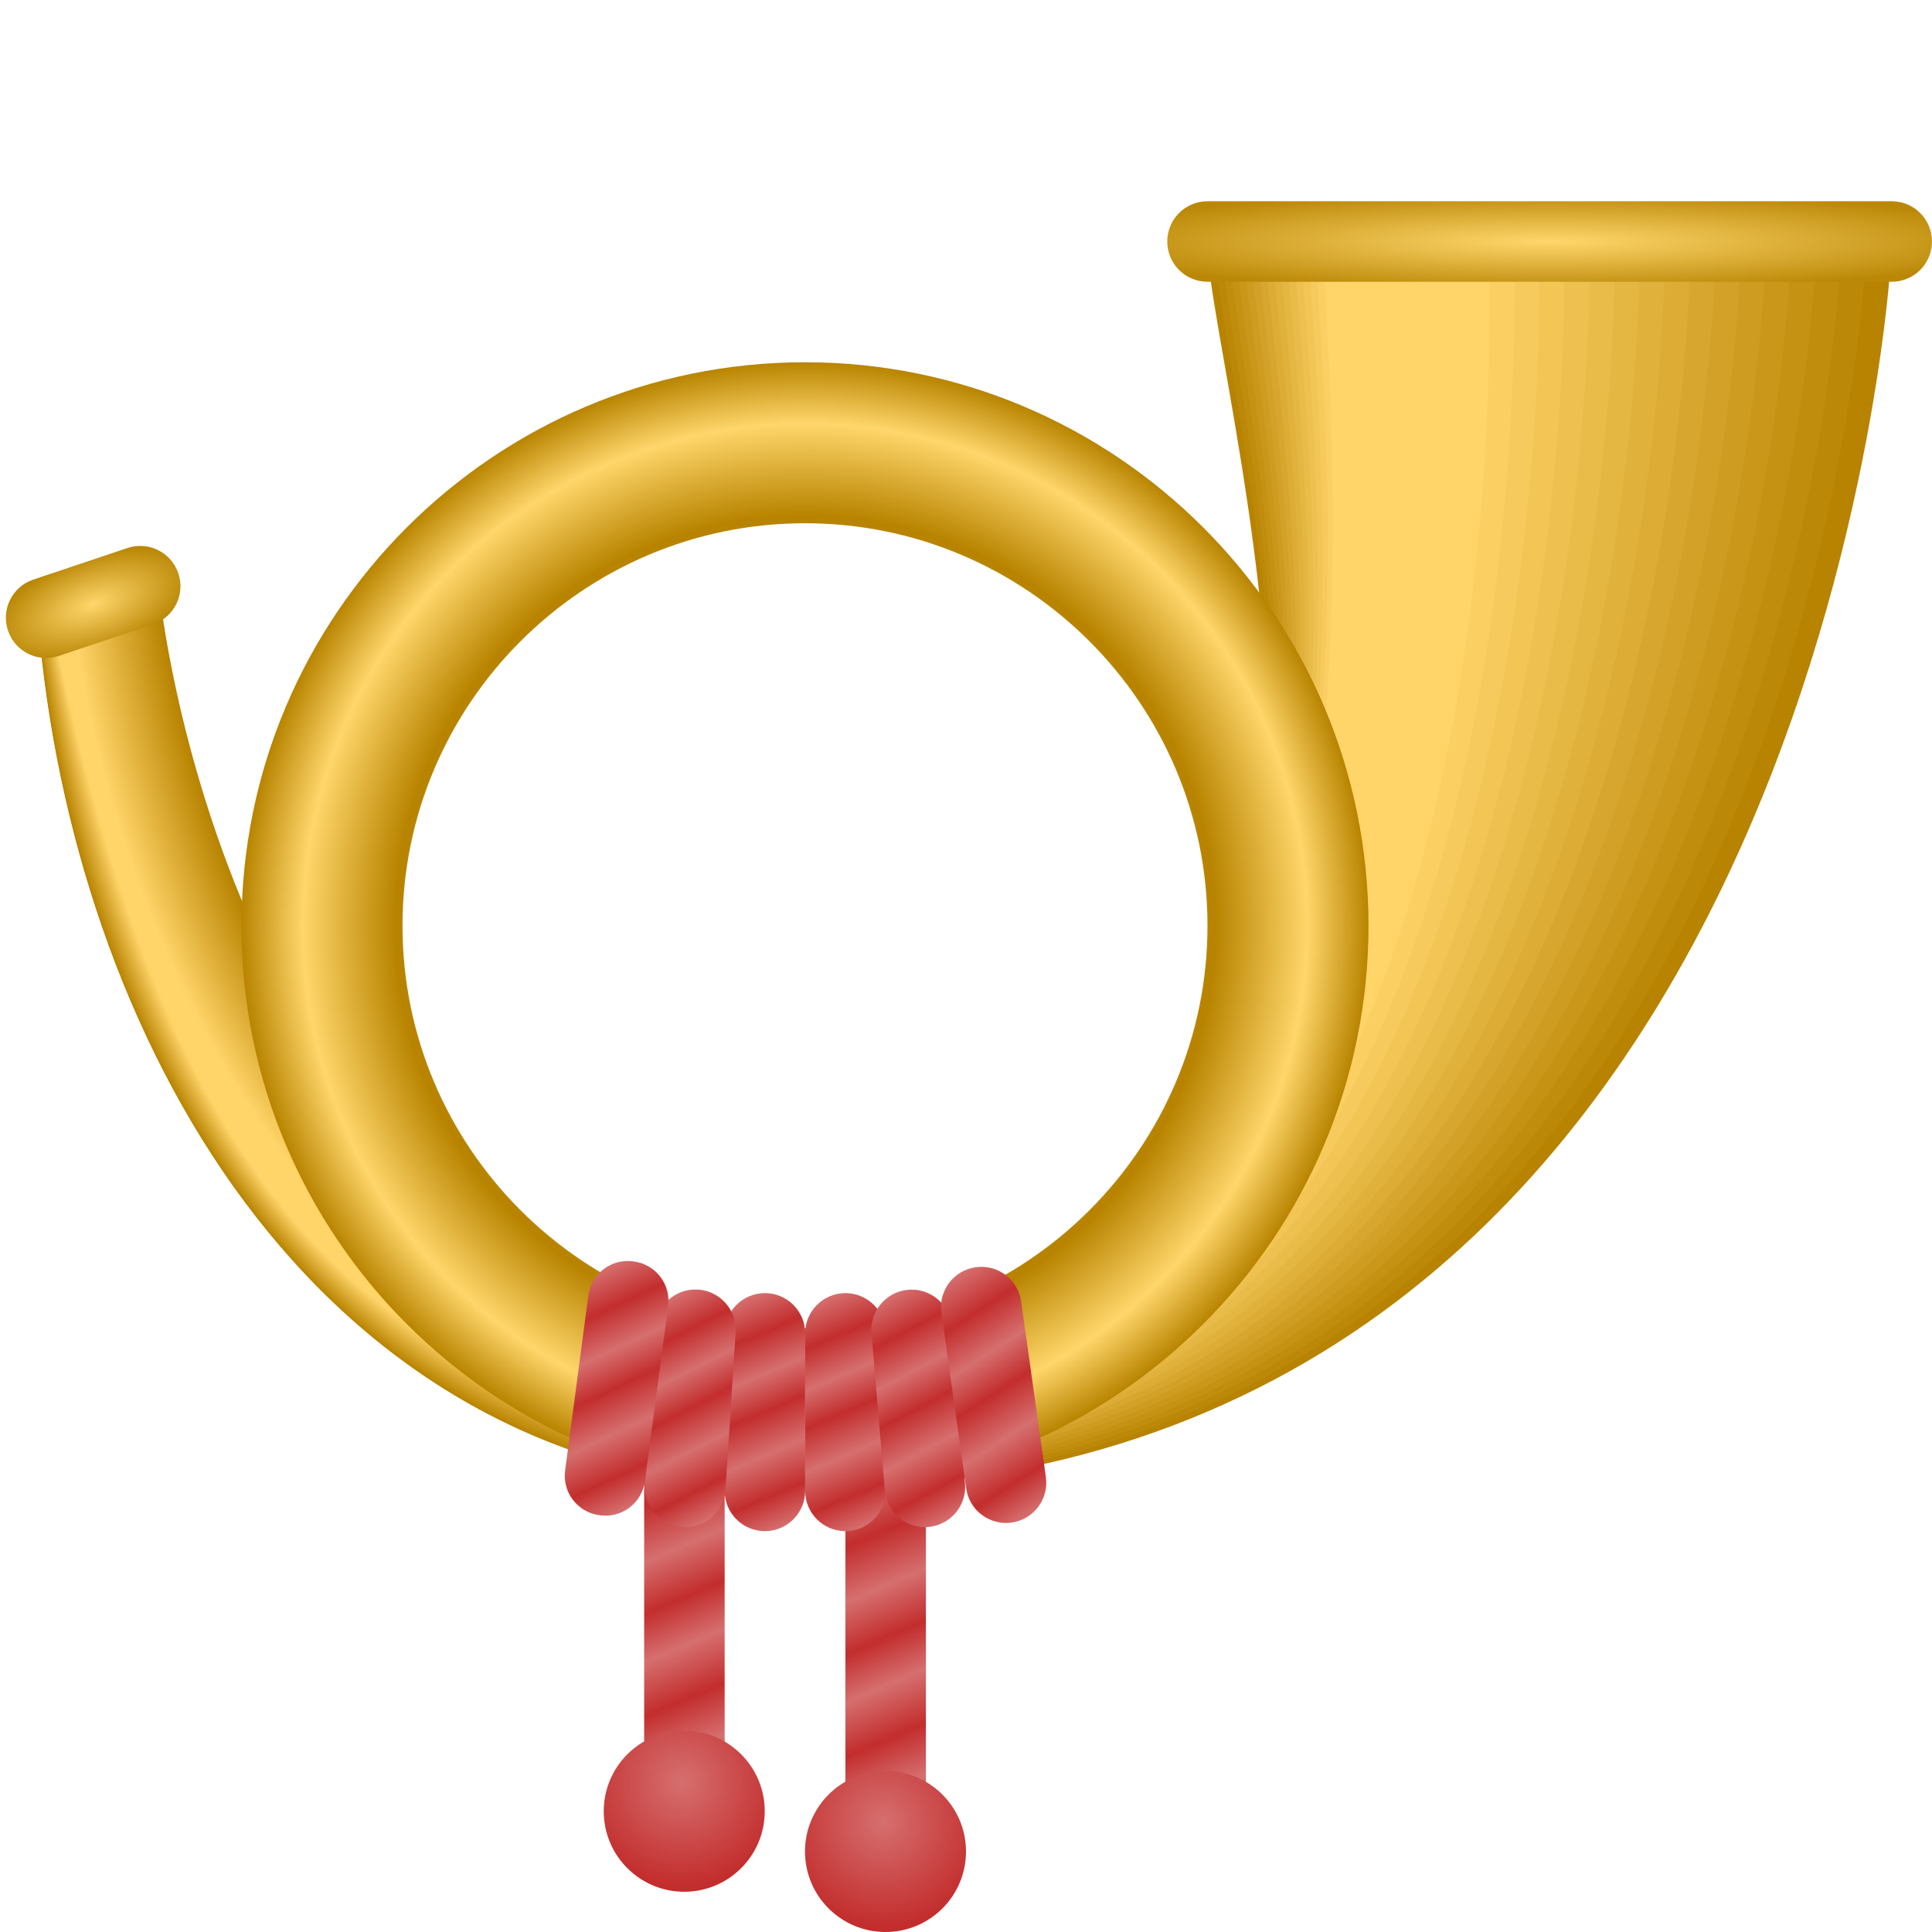 <svg xmlns="http://www.w3.org/2000/svg" viewBox="0 0 48 48"><linearGradient id="sUanof7tSbKCJWX8IiZX~a" x1="14.651" x2="19.358" y1="34.04" y2="45.129" gradientUnits="userSpaceOnUse"><stop offset="0" stop-color="#d66f6f"/><stop offset=".101" stop-color="#c32d2d"/><stop offset=".201" stop-color="#d66f6f"/><stop offset=".304" stop-color="#c32d2d"/><stop offset=".409" stop-color="#d66f6f"/><stop offset=".508" stop-color="#c32d2d"/><stop offset=".599" stop-color="#d66f6f"/><stop offset=".702" stop-color="#c32d2d"/><stop offset=".801" stop-color="#d66f6f"/><stop offset=".907" stop-color="#c32d2d"/><stop offset="1" stop-color="#d66f6f"/></linearGradient><path fill="url(#sUanof7tSbKCJWX8IiZX~a)" d="M17.004,33.127L17.004,33.127c-0.552,0-1,0.448-1,1v10.914c0,0.552,0.448,1,1,1h0	c0.552,0,1-0.448,1-1V34.127C18.004,33.575,17.557,33.127,17.004,33.127z"/><radialGradient id="sUanof7tSbKCJWX8IiZX~b" cx="16.94" cy="44.276" r="2.591" gradientUnits="userSpaceOnUse"><stop offset="0" stop-color="#d66f6f"/><stop offset="1" stop-color="#c32d2d"/></radialGradient><circle cx="17" cy="45" r="2" fill="url(#sUanof7tSbKCJWX8IiZX~b)"/><linearGradient id="sUanof7tSbKCJWX8IiZX~c" x1="19.651" x2="24.358" y1="35.04" y2="46.129" gradientUnits="userSpaceOnUse"><stop offset="0" stop-color="#d66f6f"/><stop offset=".101" stop-color="#c32d2d"/><stop offset=".201" stop-color="#d66f6f"/><stop offset=".304" stop-color="#c32d2d"/><stop offset=".409" stop-color="#d66f6f"/><stop offset=".508" stop-color="#c32d2d"/><stop offset=".599" stop-color="#d66f6f"/><stop offset=".702" stop-color="#c32d2d"/><stop offset=".801" stop-color="#d66f6f"/><stop offset=".907" stop-color="#c32d2d"/><stop offset="1" stop-color="#d66f6f"/></linearGradient><path fill="url(#sUanof7tSbKCJWX8IiZX~c)" d="M22.004,34.127L22.004,34.127c-0.552,0-1,0.448-1,1v10.914c0,0.552,0.448,1,1,1h0	c0.552,0,1-0.448,1-1V35.127C23.004,34.575,22.557,34.127,22.004,34.127z"/><path fill="#b88300" d="M20,37C44.699,37,47,7.589,47,6H30c-0.101,3.293,7.512,27-10,27V37z"/><path fill="#bc8807" d="M20,36.916C44.283,36.916,46.375,7.615,46.375,6H30.179C30.084,9.274,37.417,33.148,20,33.148 V36.916z"/><path fill="#c18d0d" d="M20,36.832C43.868,36.832,45.75,7.64,45.75,6H30.358C30.27,9.256,37.323,33.297,20,33.297V36.832z"/><path fill="#c59214" d="M20,36.748C43.452,36.748,45.125,7.666,45.125,6H30.537C30.455,9.238,37.228,33.445,20,33.445 V36.748z"/><path fill="#ca971a" d="M20,36.664C43.036,36.664,44.5,7.692,44.5,6H30.716C30.64,9.219,37.134,33.593,20,33.593V36.664z"/><path fill="#ce9c21" d="M20,36.58C42.621,36.58,43.875,7.717,43.875,6h-12.98C30.826,9.201,37.039,33.742,20,33.742V36.58z"/><path fill="#d3a127" d="M20,36.496C42.205,36.496,43.25,7.743,43.25,6H31.074C31.011,9.183,36.945,33.89,20,33.89V36.496z"/><path fill="#d7a62e" d="M20,36.412C41.789,36.412,42.625,7.769,42.625,6H31.254C31.197,9.165,36.85,34.039,20,34.039V36.412 z"/><path fill="#dcac35" d="M20,36.328C41.374,36.328,42,7.794,42,6H31.433C31.382,9.146,36.756,34.187,20,34.187V36.328z"/><path fill="#e0b13b" d="M20,36.245C40.958,36.245,41.375,7.82,41.375,6h-9.763C31.567,9.128,36.661,34.335,20,34.335V36.245 z"/><path fill="#e4b642" d="M20,36.161C40.542,36.161,40.75,7.846,40.75,6h-8.959C31.753,9.11,36.567,34.484,20,34.484V36.161z"/><path fill="#e9bb48" d="M20,36.077C40.127,36.077,40.125,7.872,40.125,6H31.97C31.938,9.091,36.472,34.632,20,34.632V36.077 z"/><path fill="#edc04f" d="M20,35.993C39.711,35.993,39.5,7.897,39.5,6h-7.351C32.124,9.073,36.378,34.78,20,34.78V35.993z"/><path fill="#f2c555" d="M20,35.909C39.295,35.909,38.875,7.923,38.875,6h-6.547C32.309,9.055,36.283,34.929,20,34.929 V35.909z"/><path fill="#f6ca5c" d="M20,35.825C38.879,35.825,38.25,7.949,38.25,6h-5.743C32.495,9.037,36.189,35.077,20,35.077V35.825z"/><path fill="#fbcf62" d="M20,35.741C38.464,35.741,37.625,7.974,37.625,6h-4.939C32.68,9.018,36.094,35.225,20,35.225V35.741 z"/><path fill="#ffd469" d="M20,35.657C38.048,35.657,37,8,37,6h-4.135C32.865,9,36,35.374,20,35.374V35.657z"/><path fill="#b88300" d="M1,16l3-1c0,0,2,18,16,18v4C8,37,2,26,1,16z"/><path fill="#b98401" d="M1.004,15.999l2.976-0.992c0,0,2.002,18.013,16.02,18.013v3.967C8,36.986,2.017,26.015,1.004,15.999 z"/><path fill="#b98502" d="M1.007,15.998l2.953-0.984c0,0,2.005,18.026,16.04,18.026v3.933C8,36.973,2.035,26.029,1.007,15.998 z"/><path fill="#ba8503" d="M1.011,15.997l2.929-0.977c0,0,2.007,18.039,16.06,18.039v3.9 C8.001,36.959,2.052,26.044,1.011,15.997z"/><path fill="#bb8604" d="M1.014,15.996l2.905-0.969c0,0,2.009,18.052,16.08,18.052v3.866 C8.001,36.946,2.069,26.058,1.014,15.996z"/><path fill="#bb8705" d="M1.018,15.995L3.9,15.034c0,0,2.011,18.065,16.1,18.065v3.833 C8.001,36.932,2.086,26.073,1.018,15.995z"/><path fill="#bc8806" d="M1.022,15.994l2.858-0.953c0,0,2.014,18.078,16.12,18.078v3.8 C8.001,36.919,2.104,26.087,1.022,15.994z"/><path fill="#bd8807" d="M1.025,15.994l2.835-0.945c0,0,2.016,18.091,16.14,18.091v3.766 C8.002,36.905,2.121,26.102,1.025,15.994z"/><path fill="#bd8908" d="M1.029,15.993l2.811-0.938c0,0,2.018,18.104,16.16,18.104v3.733 C8.002,36.892,2.138,26.116,1.029,15.993z"/><path fill="#be8a09" d="M1.032,15.992l2.787-0.93c0,0,2.02,18.117,16.18,18.117v3.699 C8.002,36.878,2.155,26.131,1.032,15.992z"/><path fill="#bf8b0a" d="M1.036,15.991l2.764-0.922c0,0,2.023,18.13,16.201,18.13v3.666 C8.002,36.865,2.173,26.145,1.036,15.991z"/><path fill="#bf8b0b" d="M1.039,15.99l2.74-0.914c0,0,2.025,18.143,16.221,18.143v3.633C8.002,36.851,2.19,26.16,1.039,15.99 z"/><path fill="#c08c0c" d="M1.043,15.989l2.716-0.907c0,0,2.027,18.156,16.241,18.156v3.599 C8.003,36.838,2.207,26.174,1.043,15.989z"/><path fill="#c18d0d" d="M1.047,15.988l2.693-0.899c0,0,2.029,18.169,16.261,18.169v3.566 C8.003,36.824,2.225,26.189,1.047,15.988z"/><path fill="#c18e0e" d="M1.05,15.987l2.669-0.891c0,0,2.032,18.182,16.281,18.182v3.532 C8.003,36.811,2.242,26.204,1.05,15.987z"/><path fill="#c28e0f" d="M1.054,15.986l2.645-0.883c0,0,2.034,18.195,16.301,18.195v3.499 C8.003,36.797,2.259,26.218,1.054,15.986z"/><path fill="#c38f10" d="M1.057,15.985l2.622-0.875c0,0,2.036,18.208,16.321,18.208v3.466 C8.004,36.784,2.276,26.233,1.057,15.985z"/><path fill="#c39011" d="M1.061,15.984l2.598-0.868c0,0,2.039,18.221,16.341,18.221v3.432 C8.004,36.77,2.294,26.247,1.061,15.984z"/><path fill="#c49112" d="M1.065,15.983l2.575-0.86c0,0,2.041,18.234,16.361,18.234v3.399 C8.004,36.757,2.311,26.262,1.065,15.983z"/><path fill="#c59213" d="M1.068,15.982l2.551-0.852c0,0,2.043,18.247,16.381,18.247v3.365 C8.004,36.743,2.328,26.276,1.068,15.982z"/><path fill="#c59214" d="M1.072,15.981l2.527-0.844c0,0,2.045,18.26,16.401,18.26v3.332 C8.004,36.73,2.345,26.291,1.072,15.981z"/><path fill="#c69315" d="M1.075,15.981l2.504-0.836c0,0,2.048,18.273,16.421,18.273v3.299 C8.005,36.716,2.363,26.305,1.075,15.981z"/><path fill="#c79416" d="M1.079,15.98l2.48-0.829c0,0,2.05,18.286,16.441,18.286v3.265C8.005,36.703,2.38,26.32,1.079,15.98z"/><path fill="#c79517" d="M1.082,15.979l2.456-0.821c0,0,2.052,18.299,16.461,18.299v3.232 C8.005,36.689,2.397,26.334,1.082,15.979z"/><path fill="#c89518" d="M1.086,15.978l2.433-0.813c0,0,2.054,18.312,16.481,18.312v3.198 C8.005,36.676,2.414,26.349,1.086,15.978z"/><path fill="#c99619" d="M1.09,15.977l2.409-0.805c0,0,2.057,18.326,16.501,18.326v3.165 C8.006,36.662,2.432,26.364,1.09,15.977z"/><path fill="#c9971a" d="M1.093,15.976l2.385-0.798c0,0,2.059,18.339,16.521,18.339v3.132 C8.006,36.648,2.449,26.378,1.093,15.976z"/><path fill="#ca981b" d="M1.097,15.975l2.362-0.79c0,0,2.061,18.352,16.541,18.352v3.098 C8.006,36.635,2.466,26.393,1.097,15.975z"/><path fill="#cb981c" d="M1.1,15.974l2.338-0.782c0,0,2.064,18.365,16.561,18.365v3.065 C8.006,36.621,2.484,26.407,1.1,15.974z"/><path fill="#cb991d" d="M1.104,15.973l2.314-0.774c0,0,2.066,18.378,16.582,18.378v3.031 C8.007,36.608,2.501,26.422,1.104,15.973z"/><path fill="#cc9a1e" d="M1.108,15.972l2.291-0.766c0,0,2.068,18.391,16.602,18.391v2.998 C8.007,36.594,2.518,26.436,1.108,15.972z"/><path fill="#cd9b1f" d="M1.111,15.971l2.267-0.759c0,0,2.07,18.404,16.622,18.404v2.965 C8.007,36.581,2.535,26.451,1.111,15.971z"/><path fill="#cd9b20" d="M1.115,15.97l2.244-0.751c0,0,2.073,18.417,16.642,18.417v2.931 C8.007,36.567,2.553,26.465,1.115,15.97z"/><path fill="#ce9c21" d="M1.118,15.969l2.22-0.743c0,0,2.075,18.43,16.662,18.43v2.898C8.007,36.554,2.57,26.48,1.118,15.969 z"/><path fill="#cf9d22" d="M1.122,15.968l2.196-0.735c0,0,2.077,18.443,16.682,18.443v2.864 C8.008,36.54,2.587,26.494,1.122,15.968z"/><path fill="#cf9e23" d="M1.126,15.968l2.173-0.727c0,0,2.079,18.456,16.702,18.456v2.831 C8.008,36.527,2.604,26.509,1.126,15.968z"/><path fill="#d09f24" d="M1.129,15.967l2.149-0.72c0,0,2.082,18.469,16.722,18.469v2.798 C8.008,36.513,2.622,26.523,1.129,15.967z"/><path fill="#d19f25" d="M1.133,15.966l2.125-0.712c0,0,2.084,18.482,16.742,18.482V36.5 C8.008,36.5,2.639,26.538,1.133,15.966z"/><path fill="#d1a026" d="M1.136,15.965l2.102-0.704c0,0,2.086,18.495,16.762,18.495v2.731 C8.009,36.486,2.656,26.553,1.136,15.965z"/><path fill="#d2a127" d="M1.14,15.964l2.078-0.696c0,0,2.088,18.508,16.782,18.508v2.697 C8.009,36.473,2.674,26.567,1.14,15.964z"/><path fill="#d3a228" d="M1.143,15.963l2.054-0.688c0,0,2.091,18.521,16.802,18.521v2.664 C8.009,36.459,2.691,26.582,1.143,15.963z"/><path fill="#d3a229" d="M1.147,15.962l2.031-0.681c0,0,2.093,18.534,16.822,18.534v2.631 C8.009,36.446,2.708,26.596,1.147,15.962z"/><path fill="#d4a32a" d="M1.151,15.961l2.007-0.673c0,0,2.095,18.547,16.842,18.547v2.597 C8.009,36.432,2.725,26.611,1.151,15.961z"/><path fill="#d5a42b" d="M1.154,15.96l1.984-0.665c0,0,2.098,18.56,16.862,18.56v2.564C8.01,36.419,2.743,26.625,1.154,15.96 z"/><path fill="#d5a52c" d="M1.158,15.959l1.96-0.657c0,0,2.1,18.573,16.882,18.573v2.53C8.01,36.405,2.76,26.64,1.158,15.959z"/><path fill="#d6a52d" d="M1.161,15.958l1.936-0.65c0,0,2.102,18.586,16.902,18.586v2.497 C8.01,36.392,2.777,26.654,1.161,15.958z"/><path fill="#d7a62e" d="M1.165,15.957l1.913-0.642c0,0,2.104,18.599,16.922,18.599v2.464 C8.01,36.378,2.794,26.669,1.165,15.957z"/><path fill="#d7a72f" d="M1.169,15.956l1.889-0.634c0,0,2.107,18.612,16.942,18.612v2.43 C8.011,36.365,2.812,26.683,1.169,15.956z"/><path fill="#d8a830" d="M1.172,15.955l1.865-0.626c0,0,2.109,18.625,16.963,18.625v2.397 C8.011,36.351,2.829,26.698,1.172,15.955z"/><path fill="#d9a831" d="M1.176,15.955l1.842-0.618c0,0,2.111,18.638,16.983,18.638v2.363 C8.011,36.338,2.846,26.713,1.176,15.955z"/><path fill="#d9a932" d="M1.179,15.954l1.818-0.611c0,0,2.113,18.651,17.003,18.651v2.33 C8.011,36.324,2.863,26.727,1.179,15.954z"/><path fill="#daaa33" d="M1.183,15.953l1.794-0.603c0,0,2.116,18.664,17.023,18.664v2.297 C8.011,36.31,2.881,26.742,1.183,15.953z"/><path fill="#dbab34" d="M1.186,15.952l1.771-0.595c0,0,2.118,18.677,17.043,18.677v2.263 C8.012,36.297,2.898,26.756,1.186,15.952z"/><path fill="#dbab34" d="M1.19,15.951l1.747-0.587c0,0,2.12,18.69,17.063,18.69v2.23C8.012,36.283,2.915,26.771,1.19,15.951z"/><path fill="#dcac35" d="M1.194,15.95l1.724-0.579c0,0,2.123,18.703,17.083,18.703v2.196 C8.012,36.27,2.933,26.785,1.194,15.95z"/><path fill="#ddad36" d="M1.197,15.949l1.7-0.572c0,0,2.125,18.716,17.103,18.716v2.163C8.012,36.256,2.95,26.8,1.197,15.949 z"/><path fill="#deae37" d="M1.201,15.948l1.676-0.564c0,0,2.127,18.729,17.123,18.729v2.13 C8.013,36.243,2.967,26.814,1.201,15.948z"/><path fill="#deaf38" d="M1.204,15.947l1.653-0.556c0,0,2.129,18.742,17.143,18.742v2.096 C8.013,36.229,2.984,26.829,1.204,15.947z"/><path fill="#dfaf39" d="M1.208,15.946l1.629-0.548c0,0,2.132,18.755,17.163,18.755v2.063 C8.013,36.216,3.002,26.843,1.208,15.946z"/><path fill="#e0b03a" d="M1.212,15.945l1.605-0.541c0,0,2.134,18.768,17.183,18.768v2.029 C8.013,36.202,3.019,26.858,1.212,15.945z"/><path fill="#e0b13b" d="M1.215,15.944l1.582-0.533c0,0,2.136,18.781,17.203,18.781v1.996 C8.013,36.189,3.036,26.872,1.215,15.944z"/><path fill="#e1b23c" d="M1.219,15.943l1.558-0.525c0,0,2.138,18.794,17.223,18.794v1.963 C8.014,36.175,3.053,26.887,1.219,15.943z"/><path fill="#e2b23d" d="M1.222,15.942l1.534-0.517c0,0,2.141,18.807,17.243,18.807v1.929 C8.014,36.162,3.071,26.902,1.222,15.942z"/><path fill="#e2b33e" d="M1.226,15.942l1.511-0.509c0,0,2.143,18.82,17.263,18.82v1.896 C8.014,36.148,3.088,26.916,1.226,15.942z"/><path fill="#e3b43f" d="M1.229,15.941l1.487-0.502c0,0,2.145,18.833,17.283,18.833v1.862 C8.014,36.135,3.105,26.931,1.229,15.941z"/><path fill="#e4b540" d="M1.233,15.94l1.464-0.494c0,0,2.147,18.846,17.303,18.846v1.829 C8.015,36.121,3.123,26.945,1.233,15.94z"/><path fill="#e4b541" d="M1.237,15.939l1.44-0.486c0,0,2.15,18.859,17.323,18.859v1.796 C8.015,36.108,3.14,26.96,1.237,15.939z"/><path fill="#e5b642" d="M1.24,15.938l1.416-0.478c0,0,2.152,18.872,17.343,18.872v1.762 C8.015,36.094,3.157,26.974,1.24,15.938z"/><path fill="#e6b743" d="M1.244,15.937l1.393-0.47c0,0,2.154,18.885,17.364,18.885v1.729 C8.015,36.081,3.174,26.989,1.244,15.937z"/><path fill="#e6b844" d="M1.247,15.936l1.369-0.463c0,0,2.157,18.898,17.384,18.898v1.695 C8.015,36.067,3.192,27.003,1.247,15.936z"/><path fill="#e7b845" d="M1.251,15.935l1.345-0.455c0,0,2.159,18.911,17.404,18.911v1.662 C8.016,36.054,3.209,27.018,1.251,15.935z"/><path fill="#e8b946" d="M1.255,15.934l1.322-0.447c0,0,2.161,18.924,17.424,18.924v1.629 C8.016,36.04,3.226,27.032,1.255,15.934z"/><path fill="#e8ba47" d="M1.258,15.933l1.298-0.439c0,0,2.163,18.937,17.444,18.937v1.595 C8.016,36.027,3.243,27.047,1.258,15.933z"/><path fill="#e9bb48" d="M1.262,15.932l1.274-0.431c0,0,2.166,18.951,17.464,18.951v1.562 C8.016,36.013,3.261,27.062,1.262,15.932z"/><path fill="#eabc49" d="M1.265,15.931l1.251-0.424c0,0,2.168,18.964,17.484,18.964V36C8.017,36,3.278,27.076,1.265,15.931z"/><path fill="#eabc4a" d="M1.269,15.93l1.227-0.416c0,0,2.17,18.977,17.504,18.977v1.495 C8.017,35.986,3.295,27.091,1.269,15.93z"/><path fill="#ebbd4b" d="M1.273,15.93l1.204-0.408c0,0,2.172,18.99,17.524,18.99v1.461 C8.017,35.972,3.312,27.105,1.273,15.93z"/><path fill="#ecbe4c" d="M1.276,15.929l1.18-0.4c0,0,2.175,19.003,17.544,19.003v1.428C8.017,35.959,3.33,27.12,1.276,15.929 z"/><path fill="#ecbf4d" d="M1.28,15.928l1.156-0.393c0,0,2.177,19.016,17.564,19.016v1.395 C8.017,35.945,3.347,27.134,1.28,15.928z"/><path fill="#edbf4e" d="M1.283,15.927l1.133-0.385c0,0,2.179,19.029,17.584,19.029v1.361 C8.018,35.932,3.364,27.149,1.283,15.927z"/><path fill="#eec04f" d="M1.287,15.926l1.109-0.377c0,0,2.181,19.042,17.604,19.042v1.328 C8.018,35.918,3.382,27.163,1.287,15.926z"/><path fill="#eec150" d="M1.29,15.925l1.085-0.369c0,0,2.184,19.055,17.624,19.055v1.294 C8.018,35.905,3.399,27.178,1.29,15.925z"/><path fill="#efc251" d="M1.294,15.924l1.062-0.361c0,0,2.186,19.068,17.644,19.068v1.261 C8.018,35.891,3.416,27.192,1.294,15.924z"/><path fill="#f0c252" d="M1.298,15.923l1.038-0.354c0,0,2.188,19.081,17.664,19.081v1.228 C8.019,35.878,3.433,27.207,1.298,15.923z"/><path fill="#f0c353" d="M1.301,15.922l1.014-0.346c0,0,2.191,19.094,17.684,19.094v1.194 C8.019,35.864,3.451,27.221,1.301,15.922z"/><path fill="#f1c454" d="M1.305,15.921l0.991-0.338c0,0,2.193,19.107,17.704,19.107v1.161 C8.019,35.851,3.468,27.236,1.305,15.921z"/><path fill="#f2c555" d="M1.308,15.92l0.967-0.33c0,0,2.195,19.12,17.724,19.12v1.127C8.019,35.837,3.485,27.251,1.308,15.92 z"/><path fill="#f2c556" d="M1.312,15.919l0.943-0.322c0,0,2.197,19.133,17.745,19.133v1.094 C8.02,35.824,3.502,27.265,1.312,15.919z"/><path fill="#f3c657" d="M1.316,15.918l0.92-0.315c0,0,2.2,19.146,17.765,19.146v1.061C8.02,35.81,3.52,27.28,1.316,15.918z"/><path fill="#f4c758" d="M1.319,15.917l0.896-0.307c0,0,2.202,19.159,17.785,19.159v1.027 C8.02,35.797,3.537,27.294,1.319,15.917z"/><path fill="#f4c859" d="M1.323,15.917l0.873-0.299c0,0,2.204,19.172,17.805,19.172v0.994 C8.02,35.783,3.554,27.309,1.323,15.917z"/><path fill="#f5c95a" d="M1.326,15.916l0.849-0.291c0,0,2.206,19.185,17.825,19.185v0.96 C8.02,35.77,3.572,27.323,1.326,15.916z"/><path fill="#f6c95b" d="M1.33,15.915l0.825-0.284c0,0,2.209,19.198,17.845,19.198v0.927 C8.021,35.756,3.589,27.338,1.33,15.915z"/><path fill="#f6ca5c" d="M1.333,15.914l0.802-0.276c0,0,2.211,19.211,17.865,19.211v0.894 C8.021,35.743,3.606,27.352,1.333,15.914z"/><path fill="#f7cb5d" d="M1.337,15.913l0.778-0.268c0,0,2.213,19.224,17.885,19.224v0.86 C8.021,35.729,3.623,27.367,1.337,15.913z"/><path fill="#f8cc5e" d="M1.341,15.912l0.754-0.26c0,0,2.216,19.237,17.905,19.237v0.827 C8.021,35.716,3.641,27.381,1.341,15.912z"/><path fill="#f8cc5f" d="M1.344,15.911l0.731-0.252c0,0,2.218,19.25,17.925,19.25v0.793 C8.022,35.702,3.658,27.396,1.344,15.911z"/><path fill="#f9cd60" d="M1.348,15.91l0.707-0.245c0,0,2.22,19.263,17.945,19.263v0.76 C8.022,35.689,3.675,27.411,1.348,15.91z"/><path fill="#face61" d="M1.351,15.909l0.683-0.237c0,0,2.222,19.276,17.965,19.276v0.727 C8.022,35.675,3.692,27.425,1.351,15.909z"/><path fill="#facf62" d="M1.355,15.908l0.66-0.229c0,0,2.225,19.289,17.985,19.289v0.693 C8.022,35.662,3.71,27.44,1.355,15.908z"/><path fill="#fbcf63" d="M1.359,15.907l0.636-0.221c0,0,2.227,19.302,18.005,19.302v0.66 C8.022,35.648,3.727,27.454,1.359,15.907z"/><path fill="#fcd064" d="M1.362,15.906l0.613-0.213c0,0,2.229,19.315,18.025,19.315v0.626 C8.023,35.634,3.744,27.469,1.362,15.906z"/><path fill="#fcd165" d="M1.366,15.905L1.955,15.7c0,0,2.231,19.328,18.045,19.328v0.593 C8.023,35.621,3.761,27.483,1.366,15.905z"/><path fill="#fdd266" d="M1.369,15.904l0.565-0.198c0,0,2.234,19.341,18.065,19.341v0.56 C8.023,35.607,3.779,27.498,1.369,15.904z"/><path fill="#fed267" d="M1.373,15.904l0.542-0.19c0,0,2.236,19.354,18.085,19.354v0.526 C8.023,35.594,3.796,27.512,1.373,15.904z"/><path fill="#fed368" d="M1.377,15.903l0.518-0.182c0,0,2.238,19.367,18.105,19.367v0.493 C8.024,35.58,3.813,27.527,1.377,15.903z"/><path fill="#ffd469" d="M1.38,15.902l0.494-0.174c0,0,2.24,19.38,18.126,19.38v0.459C8.024,35.567,3.831,27.541,1.38,15.902 z"/><radialGradient id="sUanof7tSbKCJWX8IiZX~d" cx="20" cy="23" r="14" gradientUnits="userSpaceOnUse"><stop offset=".728" stop-color="#b88400"/><stop offset=".891" stop-color="#ffd66b"/><stop offset="1" stop-color="#b88400"/></radialGradient><path fill="url(#sUanof7tSbKCJWX8IiZX~d)" d="M20,37c-7.72,0-14-6.281-14-14S12.28,9,20,9s14,6.281,14,14S27.72,37,20,37z M20,13	c-5.514,0-10,4.486-10,10s4.486,10,10,10s10-4.486,10-10S25.514,13,20,13z"/><linearGradient id="sUanof7tSbKCJWX8IiZX~e" x1="17.91" x2="20.099" y1="32.505" y2="37.663" gradientUnits="userSpaceOnUse"><stop offset="0" stop-color="#d66f6f"/><stop offset=".174" stop-color="#c32d2d"/><stop offset=".344" stop-color="#d66f6f"/><stop offset=".499" stop-color="#c32d2d"/><stop offset=".678" stop-color="#d66f6f"/><stop offset=".854" stop-color="#c32d2d"/><stop offset="1" stop-color="#d66f6f"/></linearGradient><path fill="url(#sUanof7tSbKCJWX8IiZX~e)" d="M19.004,32.127L19.004,32.127c-0.552,0-1,0.448-1,1v3.914c0,0.552,0.448,1,1,1h0	c0.552,0,1-0.448,1-1v-3.914C20.004,32.575,19.557,32.127,19.004,32.127z"/><linearGradient id="sUanof7tSbKCJWX8IiZX~f" x1="19.91" x2="22.099" y1="32.505" y2="37.663" gradientUnits="userSpaceOnUse"><stop offset="0" stop-color="#d66f6f"/><stop offset=".174" stop-color="#c32d2d"/><stop offset=".344" stop-color="#d66f6f"/><stop offset=".499" stop-color="#c32d2d"/><stop offset=".678" stop-color="#d66f6f"/><stop offset=".854" stop-color="#c32d2d"/><stop offset="1" stop-color="#d66f6f"/></linearGradient><path fill="url(#sUanof7tSbKCJWX8IiZX~f)" d="M21.004,32.127L21.004,32.127c-0.552,0-1,0.448-1,1v3.914c0,0.552,0.448,1,1,1h0	c0.552,0,1-0.448,1-1v-3.914C22.004,32.575,21.557,32.127,21.004,32.127z"/><linearGradient id="sUanof7tSbKCJWX8IiZX~g" x1="21.681" x2="23.871" y1="32.372" y2="37.53" gradientTransform="rotate(-4.842 23.255 34.51)" gradientUnits="userSpaceOnUse"><stop offset="0" stop-color="#d66f6f"/><stop offset=".174" stop-color="#c32d2d"/><stop offset=".344" stop-color="#d66f6f"/><stop offset=".499" stop-color="#c32d2d"/><stop offset=".678" stop-color="#d66f6f"/><stop offset=".854" stop-color="#c32d2d"/><stop offset="1" stop-color="#d66f6f"/></linearGradient><path fill="url(#sUanof7tSbKCJWX8IiZX~g)" d="M22.565,32.044L22.565,32.044c-0.55,0.047-0.959,0.531-0.912,1.081l0.33,3.9	c0.047,0.55,0.531,0.959,1.081,0.912l0,0c0.55-0.047,0.959-0.531,0.912-1.081l-0.33-3.9C23.599,32.406,23.115,31.997,22.565,32.044z"/><linearGradient id="sUanof7tSbKCJWX8IiZX~h" x1="23.471" x2="25.665" y1="32.008" y2="37.177" gradientTransform="matrix(.99 -.14 .151 1.073 -4.874 .984)" gradientUnits="userSpaceOnUse"><stop offset="0" stop-color="#d66f6f"/><stop offset=".174" stop-color="#c32d2d"/><stop offset=".344" stop-color="#d66f6f"/><stop offset=".499" stop-color="#c32d2d"/><stop offset=".678" stop-color="#d66f6f"/><stop offset=".854" stop-color="#c32d2d"/><stop offset="1" stop-color="#d66f6f"/></linearGradient><path fill="url(#sUanof7tSbKCJWX8IiZX~h)" d="M24.24,31.484L24.24,31.484c-0.547,0.077-0.928,0.583-0.851,1.13l0.615,4.363	c0.077,0.547,0.583,0.928,1.13,0.851h0c0.547-0.077,0.928-0.583,0.851-1.13l-0.615-4.363C25.292,31.787,24.787,31.406,24.24,31.484z"/><linearGradient id="sUanof7tSbKCJWX8IiZX~i" x1="29.954" x2="27.216" y1="33.019" y2="37.634" gradientTransform="scale(-1 1) rotate(-3.681 .467 746.827)" gradientUnits="userSpaceOnUse"><stop offset="0" stop-color="#d66f6f"/><stop offset=".174" stop-color="#c32d2d"/><stop offset=".344" stop-color="#d66f6f"/><stop offset=".499" stop-color="#c32d2d"/><stop offset=".678" stop-color="#d66f6f"/><stop offset=".854" stop-color="#c32d2d"/><stop offset="1" stop-color="#d66f6f"/></linearGradient><path fill="url(#sUanof7tSbKCJWX8IiZX~i)" d="M17.342,32.039L17.342,32.039c0.551,0.035,0.969,0.511,0.934,1.062l-0.251,3.906	c-0.035,0.551-0.511,0.969-1.062,0.934h0c-0.551-0.035-0.969-0.511-0.934-1.062l0.251-3.906	C16.316,32.422,16.791,32.004,17.342,32.039z"/><linearGradient id="sUanof7tSbKCJWX8IiZX~j" x1="31.838" x2="29.087" y1="32.688" y2="37.326" gradientTransform="matrix(-.991 -.132 -.141 1.066 50.472 1.17)" gradientUnits="userSpaceOnUse"><stop offset="0" stop-color="#d66f6f"/><stop offset=".174" stop-color="#c32d2d"/><stop offset=".344" stop-color="#d66f6f"/><stop offset=".499" stop-color="#c32d2d"/><stop offset=".678" stop-color="#d66f6f"/><stop offset=".854" stop-color="#c32d2d"/><stop offset="1" stop-color="#d66f6f"/></linearGradient><path fill="url(#sUanof7tSbKCJWX8IiZX~j)" d="M15.727,31.338l0.023,0.003c0.541,0.072,0.922,0.569,0.85,1.11l-0.577,4.347	c-0.072,0.541-0.569,0.922-1.11,0.85l-0.023-0.003c-0.541-0.072-0.922-0.569-0.85-1.11l0.577-4.347	C14.689,31.646,15.186,31.266,15.727,31.338z"/><radialGradient id="sUanof7tSbKCJWX8IiZX~k" cx="38.5" cy="6" r="11.863" gradientTransform="matrix(1 0 0 .104 0 5.376)" gradientUnits="userSpaceOnUse"><stop offset="0" stop-color="#ffd66b"/><stop offset="1" stop-color="#ba8806"/></radialGradient><path fill="url(#sUanof7tSbKCJWX8IiZX~k)" d="M47,7H30c-0.552,0-1-0.448-1-1v0c0-0.552,0.448-1,1-1h17c0.552,0,1,0.448,1,1v0	C48,6.552,47.552,7,47,7z"/><radialGradient id="sUanof7tSbKCJWX8IiZX~l" cx="-.176" cy="12.919" r="2.534" gradientTransform="matrix(.944 -.331 .154 .439 .488 9.284)" gradientUnits="userSpaceOnUse"><stop offset="0" stop-color="#ffd66b"/><stop offset="1" stop-color="#ba8806"/></radialGradient><path fill="url(#sUanof7tSbKCJWX8IiZX~l)" d="M3.814,15.507l-2.338,0.784c-0.521,0.183-1.092-0.092-1.274-0.613l0,0	c-0.183-0.521,0.092-1.092,0.613-1.274l2.338-0.784c0.521-0.183,1.092,0.092,1.274,0.613l0,0C4.61,14.754,4.335,15.324,3.814,15.507	z"/><radialGradient id="sUanof7tSbKCJWX8IiZX~m" cx="21.94" cy="45.276" r="2.591" gradientUnits="userSpaceOnUse"><stop offset="0" stop-color="#d66f6f"/><stop offset="1" stop-color="#c32d2d"/></radialGradient><circle cx="22" cy="46" r="2" fill="url(#sUanof7tSbKCJWX8IiZX~m)"/></svg>
